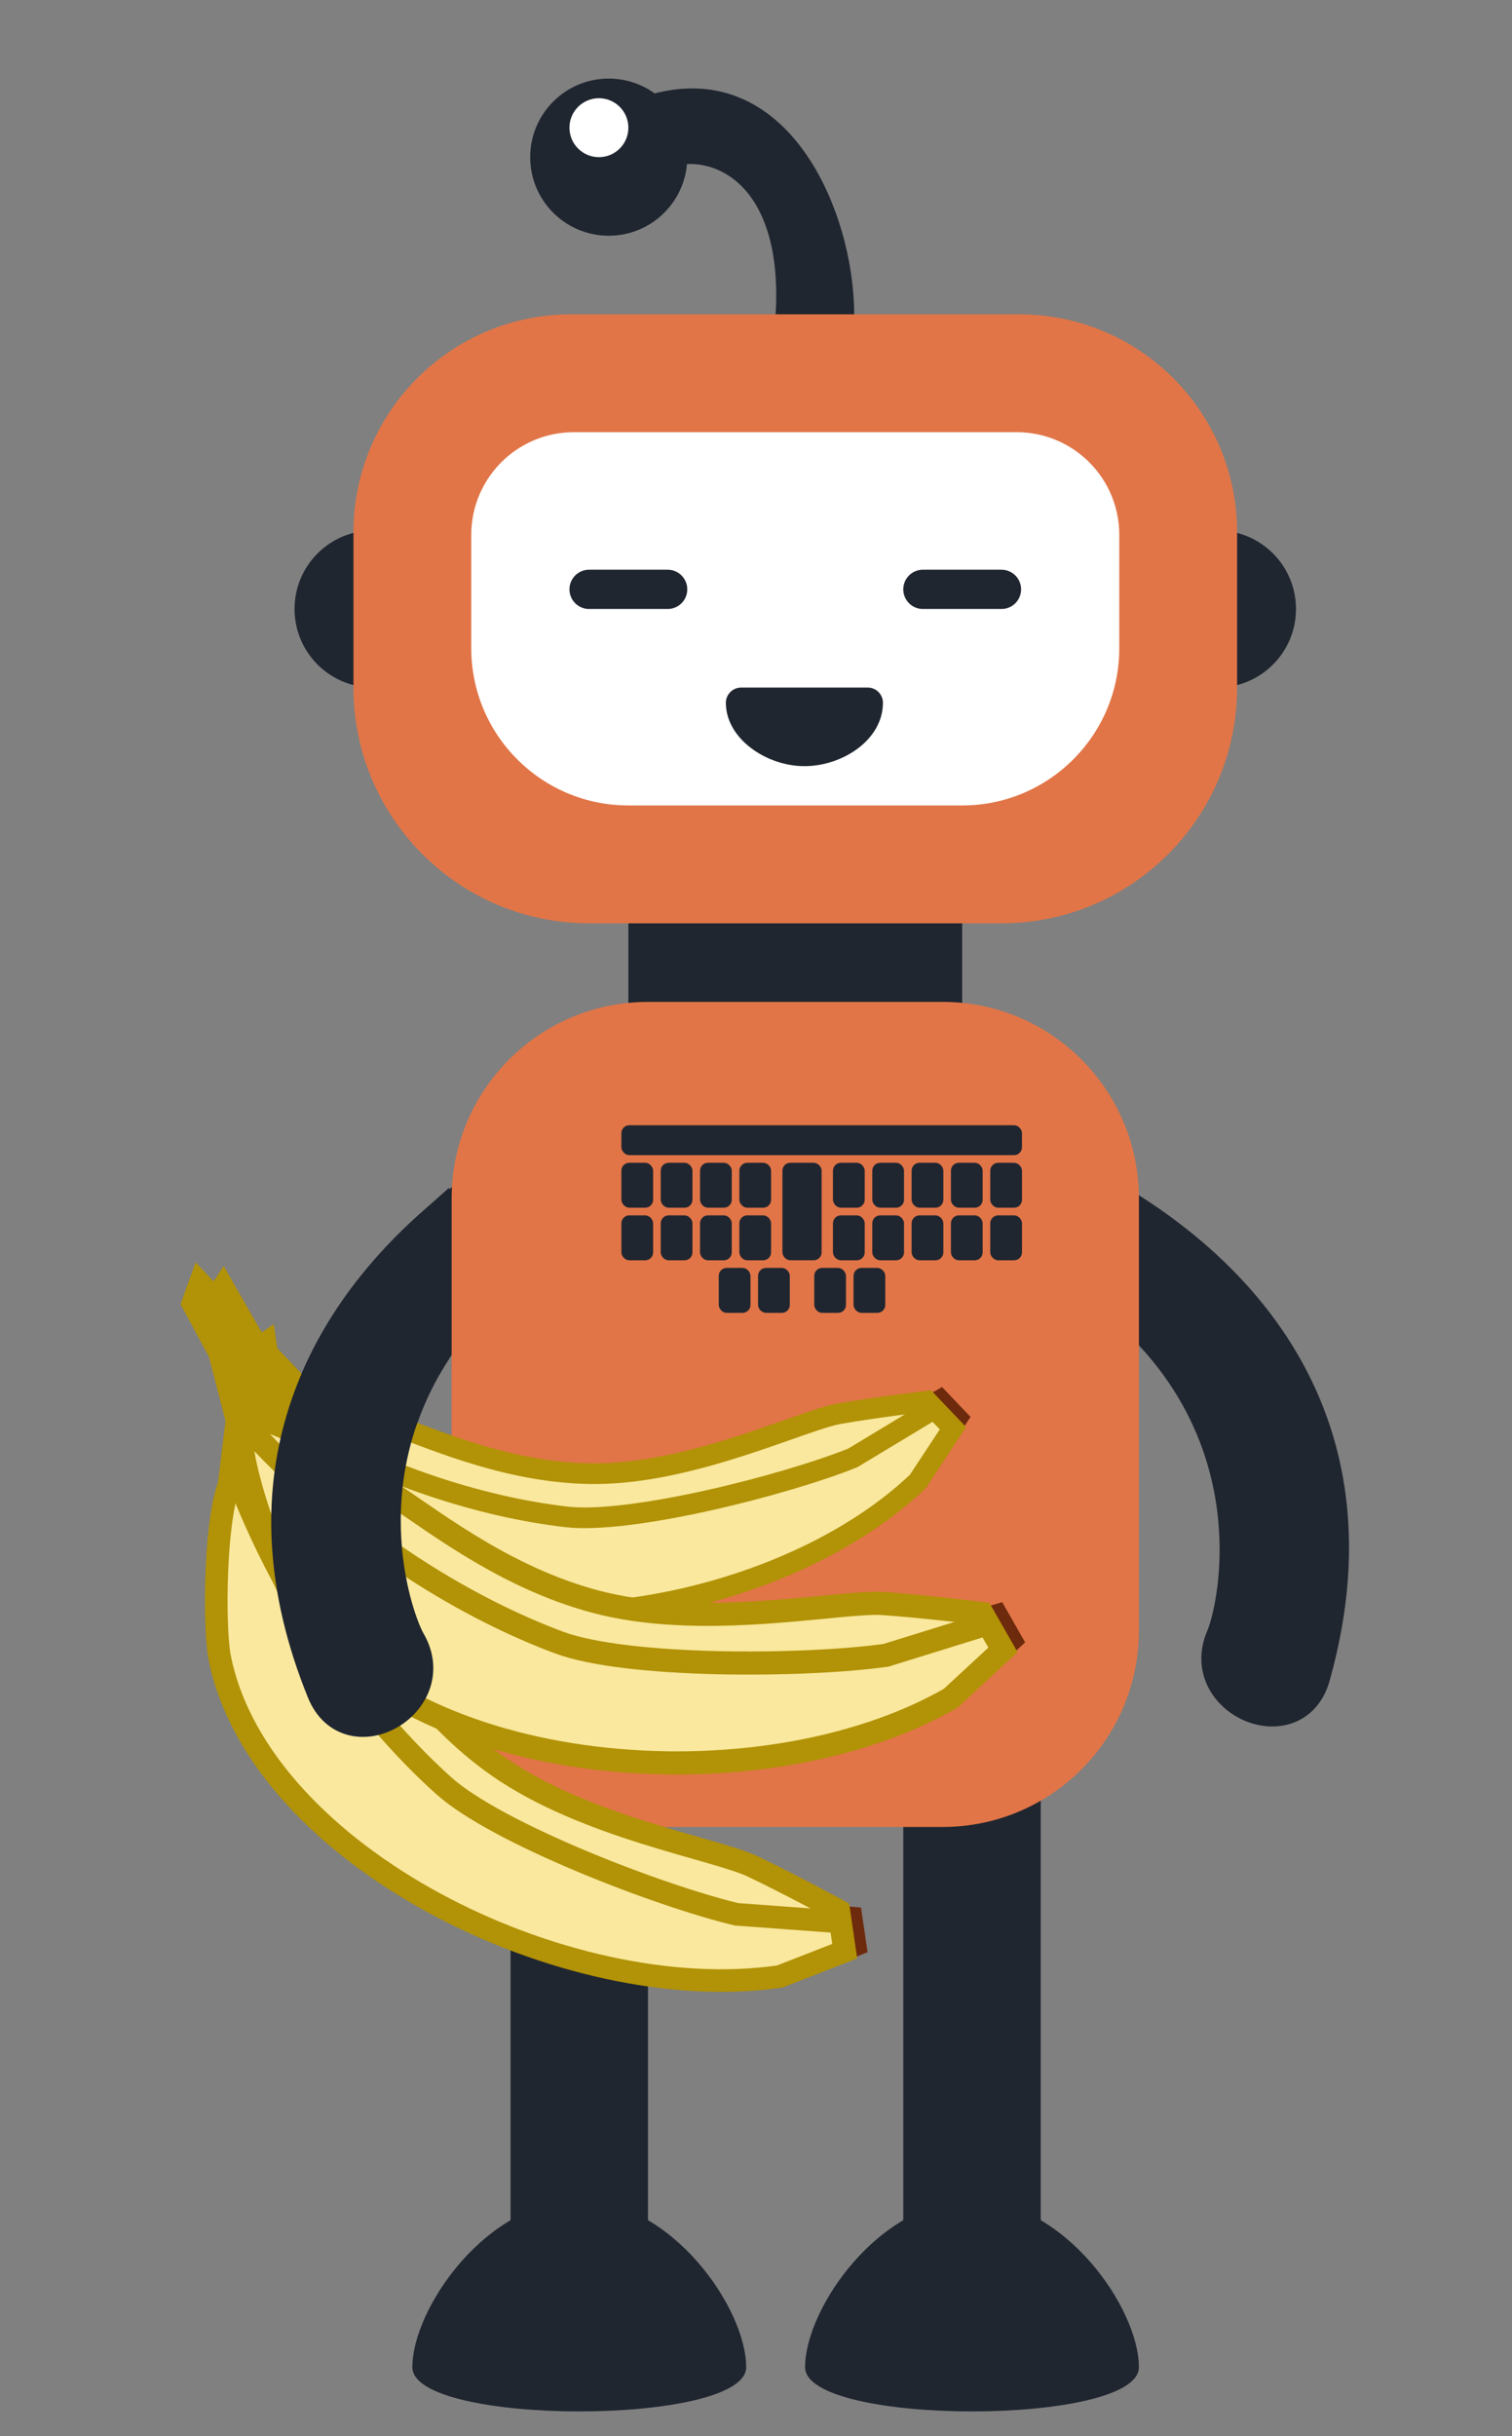 <svg viewBox="0 0 77 124" fill="none" xmlns="http://www.w3.org/2000/svg">
  <rect x="0" y="0" width="77" height="124" fill="#808080" stroke="none"/>
  <title id="bananas-robot-title">Bananas robot</title>
  <g clip-path="url(#clip0_2595_24434)">
  <path d="M66.872 85.332C70.808 71.346 61.934 63.098 53.171 59.265L51.568 62.929C65.758 69.545 62.998 81.713 62.291 83.328C60.897 86.515 65.93 88.68 66.872 85.332Z" fill="#202630" stroke="#202630" stroke-width="1.739"/>
  <path d="M16.488 86.088C11.025 72.625 18.928 63.444 27.211 58.661L29.211 62.125C15.843 70.275 19.937 82.062 20.819 83.588C22.558 86.601 17.796 89.311 16.488 86.088Z" fill="#202630" stroke="#202630" stroke-width="1.739"/>
  <rect x="26" y="91" width="7" height="27" fill="#202630"/>
  <rect x="46" y="91" width="7" height="27" fill="#202630"/>
  <rect x="32" y="46" width="17" height="6" fill="#202630"/>
  <path d="M23 61C23 55.477 27.477 51 33 51H48C53.523 51 58 55.477 58 61V83C58 88.523 53.523 93 48 93H33C27.477 93 23 88.523 23 83V61Z" fill="#E17547"/>
  <rect x="50.475" y="61.911" width="1.526" height="2.198" rx="0.359" fill="#202630" stroke="#202630" stroke-width="0.09"/>
  <rect x="50.475" y="59.234" width="1.526" height="2.198" rx="0.359" fill="#202630" stroke="#202630" stroke-width="0.09"/>
  <rect x="48.472" y="61.911" width="1.526" height="2.198" rx="0.359" fill="#202630" stroke="#202630" stroke-width="0.09"/>
  <rect x="48.472" y="59.234" width="1.526" height="2.198" rx="0.359" fill="#202630" stroke="#202630" stroke-width="0.09"/>
  <rect x="46.47" y="61.911" width="1.526" height="2.198" rx="0.359" fill="#202630" stroke="#202630" stroke-width="0.09"/>
  <rect x="46.47" y="59.234" width="1.526" height="2.198" rx="0.359" fill="#202630" stroke="#202630" stroke-width="0.09"/>
  <rect x="44.467" y="61.911" width="1.526" height="2.198" rx="0.359" fill="#202630" stroke="#202630" stroke-width="0.09"/>
  <rect x="44.467" y="59.234" width="1.526" height="2.198" rx="0.359" fill="#202630" stroke="#202630" stroke-width="0.09"/>
  <rect x="42.465" y="61.911" width="1.526" height="2.198" rx="0.359" fill="#202630" stroke="#202630" stroke-width="0.09"/>
  <rect x="42.465" y="59.234" width="1.526" height="2.198" rx="0.359" fill="#202630" stroke="#202630" stroke-width="0.09"/>
  <rect x="43.513" y="64.586" width="1.526" height="2.198" rx="0.359" fill="#202630" stroke="#202630" stroke-width="0.09"/>
  <rect x="41.511" y="64.586" width="1.526" height="2.198" rx="0.359" fill="#202630" stroke="#202630" stroke-width="0.09"/>
  <rect x="39.89" y="59.234" width="1.907" height="4.874" rx="0.359" fill="#202630" stroke="#202630" stroke-width="0.09"/>
  <rect x="38.65" y="64.586" width="1.526" height="2.198" rx="0.359" fill="#202630" stroke="#202630" stroke-width="0.09"/>
  <rect x="36.648" y="64.586" width="1.526" height="2.198" rx="0.359" fill="#202630" stroke="#202630" stroke-width="0.09"/>
  <rect x="37.697" y="61.911" width="1.526" height="2.198" rx="0.359" fill="#202630" stroke="#202630" stroke-width="0.09"/>
  <rect x="37.697" y="59.234" width="1.526" height="2.198" rx="0.359" fill="#202630" stroke="#202630" stroke-width="0.09"/>
  <rect x="35.695" y="61.911" width="1.526" height="2.198" rx="0.359" fill="#202630" stroke="#202630" stroke-width="0.09"/>
  <rect x="35.695" y="59.234" width="1.526" height="2.198" rx="0.359" fill="#202630" stroke="#202630" stroke-width="0.09"/>
  <rect x="33.693" y="61.911" width="1.526" height="2.198" rx="0.359" fill="#202630" stroke="#202630" stroke-width="0.09"/>
  <rect x="33.693" y="59.234" width="1.526" height="2.198" rx="0.359" fill="#202630" stroke="#202630" stroke-width="0.09"/>
  <rect x="31.69" y="61.911" width="1.526" height="2.198" rx="0.359" fill="#202630" stroke="#202630" stroke-width="0.09"/>
  <rect x="31.69" y="59.234" width="1.526" height="2.198" rx="0.359" fill="#202630" stroke="#202630" stroke-width="0.09"/>
  <rect x="31.69" y="57.323" width="20.31" height="1.434" rx="0.359" fill="#202630" stroke="#202630" stroke-width="0.09"/>
  <path d="M33 5.376C39.776 3.196 43 10.995 43 16H40C40.472 7.898 35.151 6.83 33 8.552V5.376Z" fill="#202630" stroke="#202630"/>
  <circle cx="4" cy="4" r="4" transform="matrix(-1 0 0 1 35 4)" fill="#202630"/>
  <circle cx="1.5" cy="1.5" r="1.5" transform="matrix(-1 0 0 1 32 5)" fill="white"/>
  <path d="M29.5 112C24.806 112 21 117.5 21 120.5C21 123.5 38 123.5 38 120.5C38 117.5 34.194 112 29.5 112Z" fill="#202630"/>
  <path d="M49.5 112C44.806 112 41 117.5 41 120.5C41 123.5 58 123.5 58 120.5C58 117.5 54.194 112 49.5 112Z" fill="#202630"/>
  <path d="M62 35C64.209 35 66 33.209 66 31C66 28.791 64.209 27 62 27V35Z" fill="#202630"/>
  <path d="M15 31C15 33.209 16.791 35 19 35V27C16.791 27 15 28.791 15 31Z" fill="#202630"/>
  <path d="M18 27.095C18 20.968 22.968 16 29.095 16H51.905C58.032 16 63 20.968 63 27.095V27.095V35C63 41.627 57.627 47 51 47H30C23.373 47 18 41.627 18 35V27.095V27.095Z" fill="#E17547"/>
  <path d="M24 27.224C24 24.339 26.339 22 29.224 22H51.776C54.661 22 57 24.339 57 27.224V27.224V33C57 37.418 53.418 41 49 41H32C27.582 41 24 37.418 24 33V27.224V27.224Z" fill="white"/>
  <path d="M44.192 35L37.743 35C37.313 35 36.964 35.349 36.965 35.779C36.969 37.601 39.026 39 40.964 39C42.903 39 44.964 37.666 44.964 35.772C44.964 35.346 44.619 35 44.192 35Z" fill="#202630"/>
  <path d="M47 30H51" stroke="#202630" stroke-width="2" stroke-linecap="round"/>
  <path d="M30 30H34" stroke="#202630" stroke-width="2" stroke-linecap="round"/>
  <path d="M10.166 65.24L15.246 70.568L12.618 71.621L9.768 66.346L10.166 65.24Z" fill="#B29206" stroke="#B29206" stroke-width="1.052"/>
  <path d="M49.045 72.488L47.593 70.966L47.939 72.09L49.045 72.488Z" stroke="#6E2A0D" stroke-width="1.052"/>
  <path d="M16.919 78.418C23.761 84.832 39.464 82.35 46.744 75.409L48.529 72.701L47.217 71.325C47.217 71.325 44.606 71.635 42.739 71.962C40.872 72.29 35.36 74.979 30.393 75.015C26.12 75.047 22.251 73.334 20.038 72.537C16.819 71.378 13.406 70.057 12.635 70.878C11.898 71.663 15.614 77.195 16.919 78.418Z" fill="#F9E89D" stroke="#B29206" stroke-width="1.052"/>
  <path d="M47.576 71.71L43.425 74.214C39.92 75.618 32.113 77.59 28.849 77.215C24.769 76.746 18.857 75.117 12.998 71.258" stroke="#B29206" stroke-width="1.052"/>
  <path d="M13.507 68.405L14.671 76.371L11.659 75.648L12.452 69.14L13.507 68.405Z" fill="#B29206" stroke="#B29206" stroke-width="1.15"/>
  <path d="M43.613 99.459L43.28 97.183L42.877 98.404L43.613 99.459Z" stroke="#6E2A0D" stroke-width="1.15"/>
  <path d="M11.199 84.433C13.247 94.483 28.827 102.199 39.713 100.61L43.018 99.322L42.718 97.265C42.718 97.265 40.192 95.89 38.319 95.002C36.446 94.113 29.827 93.027 25.373 89.918C21.541 87.244 19.171 83.269 17.701 81.159C15.561 78.089 13.352 74.751 12.145 74.996C10.991 75.231 10.808 82.517 11.199 84.433Z" fill="#F9E89D" stroke="#B29206" stroke-width="1.15"/>
  <path d="M42.794 97.835L37.507 97.445C33.492 96.481 25.279 93.303 22.604 90.904C19.261 87.905 15.015 82.713 12.228 75.565" stroke="#B29206" stroke-width="1.15"/>
  <path d="M11.356 65.566L15.45 72.725L12.309 73.165L10.626 66.662L11.356 65.566Z" fill="#B29206" stroke="#B29206" stroke-width="1.178"/>
  <path d="M51.695 83.893L50.526 81.847L50.599 83.162L51.695 83.893Z" stroke="#6E2A0D" stroke-width="1.178"/>
  <path d="M15.161 81.713C20.88 90.526 38.625 92.045 48.408 86.451L51.077 83.985L50.02 82.136C50.02 82.136 47.097 81.772 44.978 81.626C42.859 81.481 36.142 82.926 30.73 81.631C26.074 80.517 22.326 77.615 20.134 76.155C16.943 74.029 13.586 71.675 12.528 72.361C11.515 73.017 14.071 80.032 15.161 81.713Z" fill="#F9E89D" stroke="#B29206" stroke-width="1.178"/>
  <path d="M50.306 82.651L45.119 84.26C40.93 84.846 31.909 84.893 28.46 83.608C24.148 82.002 18.156 78.643 12.82 72.872" stroke="#B29206" stroke-width="1.178"/>
  <path fill-rule="evenodd" clip-rule="evenodd" d="M22 62.399C16.125 67.635 12.212 75.55 16.488 86.088C17.796 89.311 22.558 86.601 20.819 83.588C20.164 82.455 17.741 75.67 22 68.915V62.399Z" fill="#202630"/>
  <path d="M16.488 86.088L15.683 86.415L15.683 86.415L16.488 86.088ZM22 62.399H22.87V60.46L21.422 61.75L22 62.399ZM20.819 83.588L20.066 84.023L20.066 84.023L20.819 83.588ZM22 68.915L22.736 69.379L22.87 69.166V68.915H22ZM17.294 85.761C15.224 80.659 15.154 76.249 16.271 72.504C17.392 68.745 19.729 65.588 22.579 63.049L21.422 61.75C18.397 64.446 15.839 67.864 14.604 72.007C13.365 76.163 13.477 80.979 15.683 86.415L17.294 85.761ZM20.066 84.023C20.375 84.559 20.376 85.028 20.24 85.413C20.096 85.82 19.775 86.187 19.364 86.422C18.95 86.659 18.517 86.725 18.174 86.638C17.865 86.56 17.527 86.335 17.294 85.761L15.683 86.415C16.104 87.453 16.852 88.098 17.749 88.324C18.612 88.542 19.506 88.346 20.229 87.931C20.954 87.515 21.579 86.841 21.879 85.993C22.188 85.123 22.132 84.124 21.572 83.154L20.066 84.023ZM21.265 68.451C19.019 72.012 18.535 75.586 18.698 78.41C18.86 81.207 19.661 83.322 20.066 84.023L21.572 83.154C21.322 82.722 20.583 80.878 20.435 78.31C20.288 75.769 20.721 72.573 22.736 69.379L21.265 68.451ZM22.87 68.915V62.399H21.131V68.915H22.87Z" fill="#202630"/>
  </g>
  <defs>
  <clipPath id="clip0_2595_24434">
  <rect width="77" height="124" fill="white"/>
  </clipPath>
  </defs>
</svg>